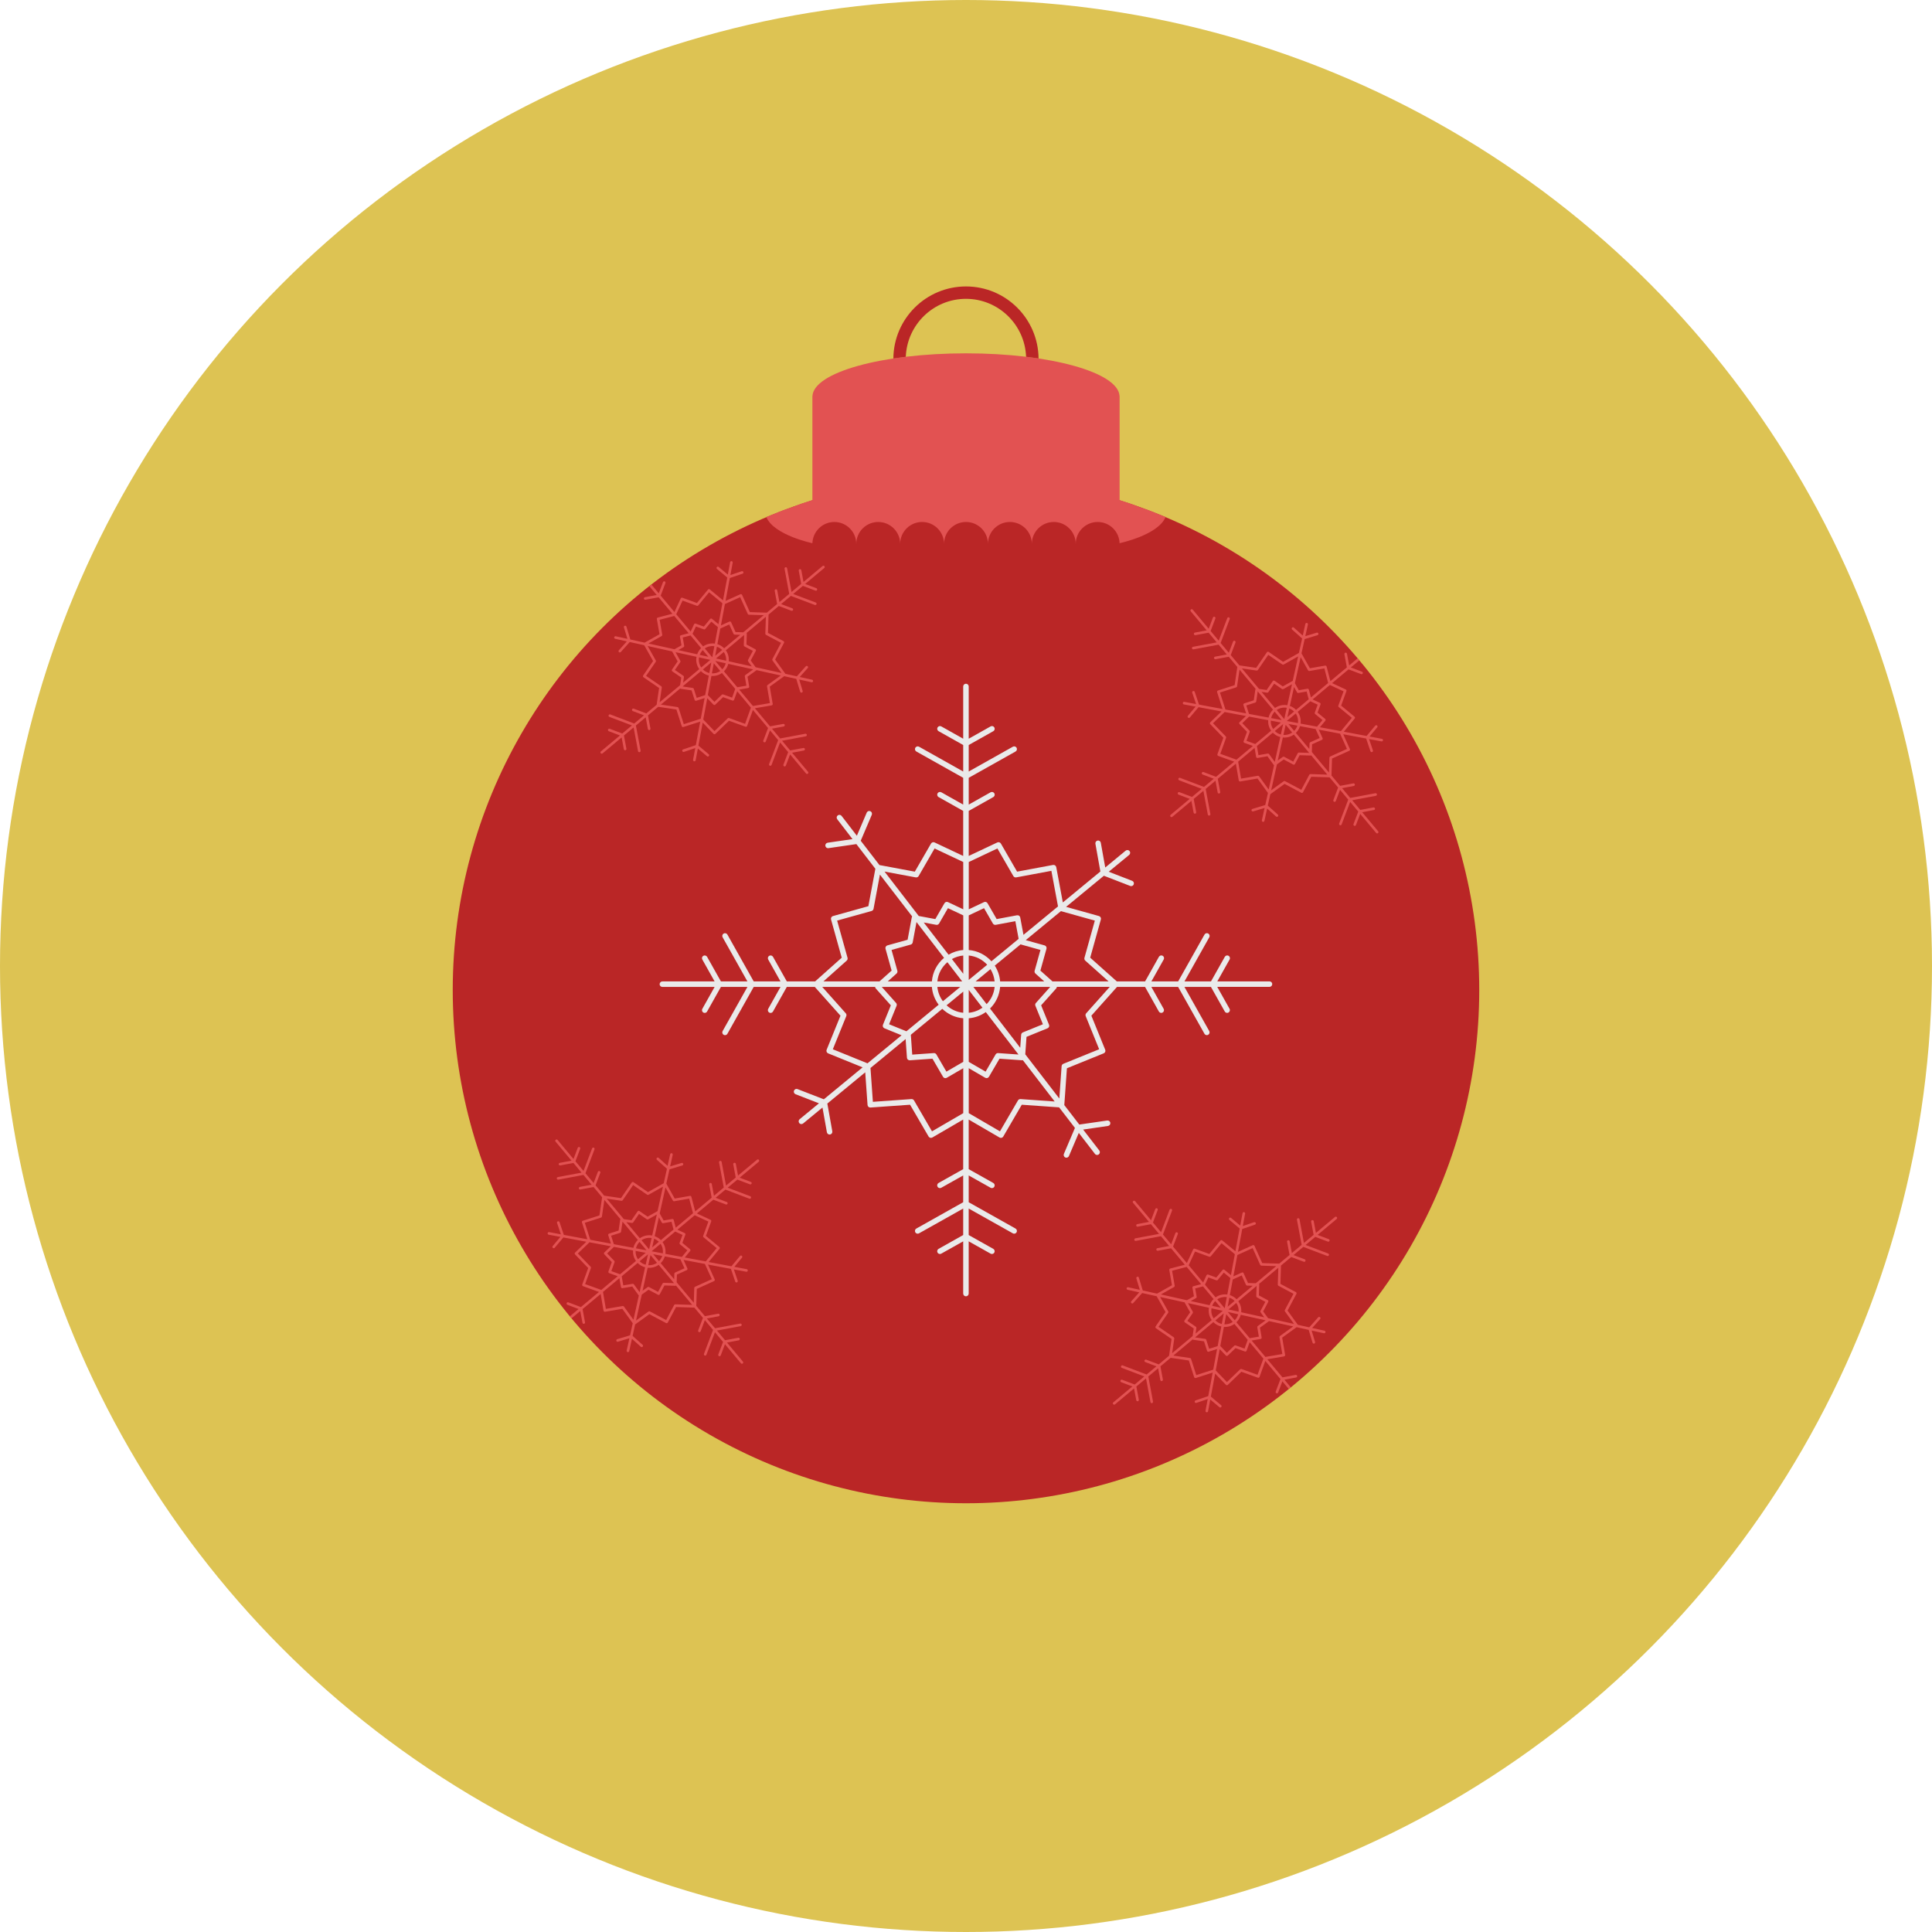 <?xml version="1.0" encoding="utf-8"?>
<!-- Generator: Adobe Illustrator 16.0.0, SVG Export Plug-In . SVG Version: 6.00 Build 0)  -->
<!DOCTYPE svg PUBLIC "-//W3C//DTD SVG 1.1//EN" "http://www.w3.org/Graphics/SVG/1.1/DTD/svg11.dtd">
<svg version="1.1" id="Layer_1" xmlns="http://www.w3.org/2000/svg" xmlns:xlink="http://www.w3.org/1999/xlink" x="0px" y="0px"
	 width="216px" height="216px" viewBox="0 0 216 216" enable-background="new 0 0 216 216" xml:space="preserve">
<g>
	<circle fill="#DDC353" cx="108" cy="108" r="108"/>
	<g>
		<circle fill="#BA2626" cx="107.999" cy="110.684" r="57.382"/>
		<path fill="#E25252" d="M128.475,57.062l-1-0.341l-1.031-0.392l-1.271-0.415V44.279h-0.006c-0.131-2.646-7.764-4.777-17.166-4.777
			s-17.035,2.132-17.168,4.777h-0.006v11.625l-0.012,0.01l-1.271,0.415l-1.031,0.392l-0.998,0.341l-1.84,0.739
			c0.828,2.029,5.141,2.926,5.141,2.926l0.012-0.112v0.174c0.014-1.344,1.104-2.431,2.451-2.431c1.355,0,2.453,1.099,2.453,2.453
			c0-1.354,1.1-2.453,2.455-2.453c1.354,0,2.453,1.099,2.453,2.453c0-1.354,1.098-2.453,2.453-2.453s2.453,1.099,2.453,2.453
			c0-1.354,1.1-2.453,2.455-2.453s2.453,1.099,2.453,2.453c0-1.354,1.1-2.453,2.453-2.453c1.355,0,2.453,1.099,2.453,2.453
			c0-1.354,1.1-2.453,2.455-2.453s2.453,1.099,2.453,2.453c0-1.354,1.098-2.453,2.455-2.453c1.346,0,2.438,1.087,2.449,2.431v-0.062
			c0,0,4.314-0.896,5.141-2.926L128.475,57.062z"/>
		<path fill="#BA2626" d="M101.27,39.889c0.137-3.595,3.096-6.479,6.725-6.479c3.627,0,6.586,2.884,6.723,6.478
			c0.475,0.059,0.941,0.12,1.395,0.188c-0.039-4.451-3.656-8.051-8.117-8.051c-4.463,0-8.08,3.6-8.117,8.053
			C100.328,40.009,100.795,39.946,101.27,39.889z"/>
		<path fill="#EAEAEA" d="M141.934,109.721h-5.838l1.375-2.447c0.084-0.147,0.029-0.335-0.117-0.418
			c-0.148-0.082-0.336-0.03-0.418,0.117l-1.545,2.748h-2.963l2.773-4.935c0.082-0.148,0.029-0.335-0.117-0.418
			c-0.148-0.083-0.336-0.03-0.418,0.118l-2.943,5.234h-2.994l1.375-2.447c0.084-0.147,0.031-0.335-0.117-0.418
			c-0.146-0.082-0.334-0.03-0.418,0.117l-1.543,2.748h-3.166l-2.973-2.651l1.193-4.275c0.021-0.08,0.012-0.163-0.029-0.234
			c-0.041-0.07-0.107-0.123-0.186-0.145l-3.674-1.026l4.225-3.479l2.941,1.139c0.035,0.014,0.074,0.021,0.109,0.021
			c0.125,0,0.24-0.074,0.287-0.195c0.061-0.159-0.016-0.337-0.176-0.398l-2.617-1.015l2.283-1.881
			c0.131-0.107,0.15-0.303,0.043-0.434c-0.109-0.13-0.303-0.148-0.434-0.042l-2.283,1.883l-0.496-2.764
			c-0.027-0.167-0.188-0.279-0.355-0.249c-0.166,0.03-0.277,0.189-0.248,0.357l0.555,3.103l-4.197,3.459l-0.736-3.947
			c-0.016-0.08-0.063-0.15-0.129-0.196c-0.066-0.047-0.15-0.063-0.229-0.049l-4.02,0.75l-1.813-3.142
			c-0.08-0.138-0.252-0.192-0.396-0.124l-3.199,1.51v-5.036l2.748-1.545c0.148-0.083,0.201-0.27,0.117-0.418
			c-0.084-0.147-0.271-0.201-0.418-0.118l-2.447,1.377v-2.996l5.236-2.94c0.146-0.084,0.199-0.271,0.117-0.419
			c-0.084-0.147-0.271-0.199-0.418-0.117l-4.936,2.772v-2.962l2.748-1.545c0.148-0.082,0.201-0.27,0.117-0.418
			c-0.084-0.147-0.271-0.2-0.418-0.116l-2.447,1.374v-5.839c0-0.169-0.139-0.307-0.307-0.307c-0.17,0-0.309,0.138-0.309,0.307v5.839
			l-2.447-1.374c-0.148-0.084-0.334-0.031-0.418,0.116c-0.084,0.148-0.031,0.336,0.117,0.418l2.748,1.545v2.962l-4.936-2.772
			c-0.146-0.082-0.334-0.03-0.418,0.117c-0.082,0.148-0.029,0.335,0.117,0.419l5.236,2.94v2.996l-2.447-1.377
			c-0.148-0.082-0.334-0.03-0.418,0.118s-0.031,0.335,0.117,0.418l2.748,1.545v5.036l-3.199-1.51
			c-0.145-0.068-0.316-0.015-0.396,0.124l-1.813,3.142l-3.953-0.737l-2.094-2.719l1.236-2.9c0.064-0.155-0.008-0.337-0.164-0.403
			s-0.336,0.006-0.402,0.162l-1.102,2.583l-1.707-2.217c-0.104-0.136-0.297-0.16-0.43-0.057c-0.135,0.103-0.16,0.296-0.057,0.431
			l1.707,2.218l-2.777,0.403c-0.166,0.025-0.283,0.181-0.26,0.349c0.023,0.153,0.154,0.264,0.305,0.264
			c0.014,0,0.029-0.002,0.043-0.004l3.121-0.453l2.123,2.758l-0.781,4.183l-3.959,1.105c-0.08,0.021-0.146,0.074-0.186,0.145
			c-0.041,0.071-0.051,0.154-0.029,0.234l1.193,4.275l-2.973,2.652h-3.164l-1.545-2.749c-0.082-0.146-0.271-0.199-0.418-0.117
			c-0.148,0.083-0.201,0.271-0.117,0.418l1.375,2.448h-2.996l-2.941-5.236c-0.082-0.147-0.27-0.2-0.418-0.117
			c-0.146,0.082-0.199,0.27-0.117,0.418l2.773,4.936h-2.963l-1.545-2.749c-0.082-0.146-0.27-0.199-0.418-0.117
			c-0.146,0.083-0.199,0.271-0.115,0.418l1.373,2.448h-5.84c-0.168,0-0.307,0.138-0.307,0.308c0,0.169,0.139,0.307,0.307,0.307h5.84
			l-1.373,2.447c-0.084,0.148-0.031,0.336,0.115,0.419c0.049,0.027,0.1,0.039,0.15,0.039c0.107,0,0.213-0.057,0.268-0.156
			l1.545-2.749h2.963l-2.773,4.936c-0.082,0.147-0.029,0.336,0.117,0.419c0.047,0.025,0.1,0.038,0.15,0.038
			c0.107,0,0.213-0.055,0.268-0.155l2.941-5.237h2.996l-1.375,2.447c-0.084,0.148-0.031,0.336,0.117,0.419
			c0.047,0.027,0.1,0.039,0.15,0.039c0.107,0,0.211-0.057,0.268-0.156l1.545-2.749h3.131l2.869,3.216l-1.549,3.811
			c-0.029,0.075-0.029,0.16,0.002,0.234c0.033,0.075,0.094,0.135,0.168,0.166l3.854,1.563l-4.336,3.572l-2.939-1.14
			c-0.158-0.062-0.336,0.017-0.398,0.176c-0.061,0.158,0.018,0.336,0.176,0.397l2.617,1.015l-2.16,1.779
			c-0.131,0.107-0.148,0.302-0.041,0.434c0.059,0.073,0.148,0.11,0.236,0.11c0.068,0,0.139-0.022,0.195-0.069l2.162-1.78
			l0.494,2.764c0.027,0.148,0.154,0.254,0.303,0.254c0.018,0,0.035-0.003,0.053-0.005c0.168-0.031,0.277-0.19,0.248-0.356
			l-0.555-3.104l4.236-3.49l0.26,3.652c0.012,0.169,0.16,0.297,0.328,0.283l4.426-0.313l2.07,3.553
			c0.086,0.148,0.273,0.197,0.42,0.111l3.449-2.007v5.546l-2.75,1.543c-0.148,0.084-0.201,0.271-0.117,0.419
			c0.055,0.101,0.16,0.157,0.268,0.157c0.051,0,0.104-0.014,0.15-0.04l2.449-1.375v2.994l-5.238,2.942
			c-0.146,0.082-0.199,0.27-0.117,0.418c0.057,0.1,0.16,0.156,0.27,0.156c0.049,0,0.102-0.013,0.148-0.039l4.938-2.772v2.962
			l-2.75,1.545c-0.148,0.083-0.201,0.271-0.117,0.418c0.055,0.101,0.16,0.156,0.268,0.156c0.051,0,0.104-0.012,0.15-0.039
			l2.449-1.374v5.838c0,0.169,0.137,0.307,0.307,0.307c0.168,0,0.307-0.138,0.307-0.307v-5.838l2.447,1.374
			c0.047,0.027,0.1,0.039,0.15,0.039c0.107,0,0.211-0.056,0.268-0.156c0.084-0.147,0.031-0.335-0.117-0.418l-2.748-1.544v-2.963
			l4.936,2.772c0.047,0.026,0.098,0.039,0.148,0.039c0.107,0,0.213-0.057,0.27-0.156c0.082-0.148,0.029-0.336-0.117-0.418
			l-5.236-2.941v-2.995l2.447,1.375c0.047,0.026,0.1,0.04,0.15,0.04c0.107,0,0.211-0.057,0.268-0.157
			c0.084-0.147,0.031-0.335-0.117-0.418l-2.748-1.544v-5.546l3.447,2.007c0.049,0.028,0.102,0.042,0.154,0.042
			c0.105,0,0.209-0.055,0.266-0.153l2.07-3.553l4.172,0.295l1.771,2.299l-1.236,2.901c-0.066,0.155,0.006,0.337,0.162,0.402
			c0.039,0.019,0.08,0.024,0.121,0.024c0.119,0,0.232-0.069,0.281-0.186l1.102-2.584l1.805,2.345
			c0.061,0.078,0.152,0.119,0.244,0.119c0.064,0,0.131-0.02,0.186-0.063c0.135-0.104,0.162-0.297,0.059-0.432l-1.807-2.343
			l2.777-0.404c0.168-0.024,0.285-0.18,0.26-0.349c-0.023-0.168-0.18-0.283-0.348-0.26l-3.119,0.453l-1.678-2.179
			c0-0.005,0.002-0.007,0.002-0.011l0.291-4.103l4.113-1.67c0.076-0.031,0.135-0.091,0.168-0.166c0.031-0.074,0.031-0.159,0-0.234
			l-1.547-3.811l2.869-3.216h3.133l1.543,2.749c0.057,0.1,0.162,0.156,0.27,0.156c0.049,0,0.102-0.012,0.148-0.039
			c0.148-0.083,0.201-0.271,0.117-0.418l-1.375-2.448h2.994l2.943,5.237c0.057,0.101,0.16,0.155,0.268,0.155
			c0.051,0,0.102-0.013,0.15-0.038c0.146-0.083,0.199-0.271,0.117-0.419l-2.773-4.936h2.963l1.545,2.749
			c0.055,0.1,0.16,0.156,0.268,0.156c0.051,0,0.102-0.012,0.15-0.039c0.146-0.083,0.201-0.271,0.117-0.418l-1.375-2.448h5.838
			c0.17,0,0.309-0.139,0.309-0.307C142.242,109.859,142.104,109.721,141.934,109.721z M122.404,102.924l-1.162,4.163
			c-0.031,0.113,0.006,0.234,0.092,0.312l2.604,2.322h-6.27l-1.352-1.207l0.68-2.439c0.023-0.079,0.012-0.163-0.027-0.234
			c-0.039-0.07-0.107-0.124-0.186-0.146l-2.105-0.587l3.934-3.241L122.404,102.924z M115.76,112.451l0.838,2.062l-2.242,0.91
			c-0.107,0.044-0.182,0.146-0.189,0.263l-0.104,1.456l-3.377-4.387c0.637-0.627,1.053-1.476,1.129-2.419h5.602l-1.602,1.795
			C115.736,112.218,115.715,112.342,115.76,112.451z M100.184,112.131l-1.602-1.795h5.602c0.061,0.745,0.334,1.429,0.76,1.994
			l-3.605,2.97l-1.938-0.787l0.838-2.062C100.283,112.342,100.262,112.218,100.184,112.131z M100.326,108.533l-0.65-2.329
			l2.145-0.599c0.111-0.031,0.197-0.124,0.219-0.239l0.426-2.279l3.08,4.002c-0.766,0.643-1.277,1.578-1.361,2.633h-4.932
			l0.982-0.878C100.32,108.766,100.357,108.646,100.326,108.533z M114.178,105.605l2.145,0.599l-0.65,2.329
			c-0.031,0.112,0.004,0.233,0.092,0.311l0.982,0.877l-4.932,0.001c-0.053-0.646-0.264-1.247-0.598-1.765l2.893-2.382
			C114.131,105.588,114.154,105.6,114.178,105.605z M105.92,107.576l1.652,2.146h-2.773
			C104.881,108.864,105.299,108.105,105.92,107.576z M108.307,106.828c0.814,0.076,1.539,0.461,2.063,1.032l-2.063,1.698V106.828z
			 M107.693,108.869l-1.268-1.645c0.383-0.213,0.811-0.354,1.268-0.396V108.869z M107.363,110.336l-1.945,1.604
			c-0.34-0.458-0.563-1.007-0.619-1.604H107.363z M107.693,110.861v2.368c-0.717-0.067-1.363-0.374-1.865-0.834L107.693,110.861z
			 M108.307,110.673l1.533,1.99c-0.443,0.311-0.967,0.514-1.533,0.566V110.673z M108.822,110.336h2.379
			c-0.072,0.746-0.4,1.418-0.895,1.929L108.822,110.336z M109.074,109.722l1.664-1.37c0.25,0.406,0.414,0.871,0.463,1.37H109.074z
			 M110.842,107.471c-0.637-0.708-1.531-1.177-2.535-1.257v-3.874l1.709-0.806l0.99,1.715c0.064,0.112,0.193,0.173,0.322,0.148
			l2.189-0.409l0.367,1.977L110.842,107.471z M107.693,106.214c-0.598,0.048-1.154,0.233-1.643,0.522l-2.773-3.599l1.393,0.26
			c0.131,0.024,0.258-0.036,0.322-0.148l0.99-1.715l1.711,0.807V106.214z M105.35,112.789c0.621,0.595,1.438,0.982,2.344,1.055v4.87
			l-1.885,1.097l-1.119-1.923c-0.061-0.101-0.17-0.16-0.287-0.152l-2.414,0.171l-0.156-2.219L105.35,112.789z M108.307,113.844
			c0.707-0.056,1.359-0.305,1.906-0.694l3.656,4.746l-2.273-0.16c-0.119-0.008-0.227,0.052-0.287,0.152l-1.119,1.923l-1.883-1.095
			V113.844z M111.512,94.86l1.781,3.084c0.064,0.112,0.193,0.173,0.322,0.148l3.93-0.732l0.742,3.978l-3.861,3.18l-0.363-1.943
			c-0.014-0.08-0.061-0.15-0.127-0.196s-0.148-0.064-0.23-0.05l-2.277,0.425l-1.021-1.771c-0.08-0.139-0.254-0.192-0.396-0.124
			l-1.703,0.803v-5.289L111.512,94.86z M102.383,98.093c0.129,0.024,0.258-0.035,0.322-0.148l1.781-3.084l3.205,1.512l0.002,5.289
			l-1.705-0.803c-0.145-0.068-0.316-0.015-0.396,0.124l-1.023,1.771l-1.852-0.345l-3.826-4.966L102.383,98.093z M94.664,107.398
			c0.086-0.077,0.123-0.198,0.092-0.312l-1.164-4.163l3.852-1.074c0.113-0.032,0.197-0.125,0.219-0.24l0.713-3.83l3.607,4.681
			c-0.023,0.034-0.041,0.074-0.047,0.114l-0.465,2.491l-2.256,0.629c-0.078,0.021-0.145,0.075-0.186,0.146
			c-0.041,0.071-0.051,0.155-0.027,0.234l0.682,2.438l-1.354,1.209h-6.268L94.664,107.398z M93.111,117.309l1.504-3.703
			c0.045-0.108,0.023-0.232-0.055-0.319l-2.633-2.95h5.912c0.006,0.062,0.027,0.121,0.07,0.17l1.688,1.891l-0.881,2.171
			c-0.031,0.074-0.031,0.159,0,0.233c0.033,0.075,0.094,0.135,0.168,0.165l1.914,0.778l-3.811,3.138L93.111,117.309z
			 M104.199,126.485l-2.01-3.455c-0.059-0.101-0.17-0.159-0.287-0.152l-4.313,0.307l-0.268-3.782l3.928-3.235l0.148,2.09
			c0.012,0.169,0.154,0.294,0.328,0.283l2.527-0.178l1.178,2.023c0.057,0.098,0.16,0.152,0.266,0.152
			c0.053,0,0.105-0.014,0.154-0.042l1.842-1.071v5.027L104.199,126.485z M114.096,122.878c-0.119-0.007-0.229,0.052-0.287,0.152
			l-2.012,3.455l-3.49-2.033v-5.027l1.84,1.071c0.145,0.085,0.334,0.036,0.418-0.11l1.18-2.023l2.527,0.178
			c0.029,0.003,0.057-0.005,0.086-0.01l3.557,4.619L114.096,122.878z M121.438,113.286c-0.078,0.087-0.098,0.211-0.055,0.319
			l1.504,3.703l-4.006,1.627c-0.107,0.043-0.182,0.146-0.191,0.262l-0.256,3.62l-3.807-4.943l0.139-1.954l2.348-0.954
			c0.074-0.03,0.135-0.09,0.168-0.165c0.031-0.074,0.031-0.159,0-0.233l-0.881-2.171l1.688-1.891c0.043-0.049,0.064-0.108,0.07-0.17
			h5.912L121.438,113.286z"/>
		<path fill="#E25252" d="M149.604,88.046l-0.531,1.403c-0.02,0.051-0.008,0.106,0.023,0.146c0.016,0.019,0.035,0.034,0.061,0.043
			c0.076,0.028,0.16-0.009,0.188-0.085l0.475-1.249l0.914,1.093l-1.014,2.673c-0.02,0.051-0.008,0.106,0.025,0.146
			c0.016,0.02,0.035,0.034,0.061,0.043c0.074,0.029,0.16-0.009,0.188-0.085l0.955-2.52l0.906,1.082l-0.533,1.403
			c-0.018,0.051-0.008,0.106,0.025,0.146c0.016,0.02,0.035,0.034,0.061,0.043c0.074,0.028,0.16-0.009,0.188-0.084l0.475-1.25
			l1.783,2.131c0.051,0.063,0.145,0.07,0.205,0.02c0.063-0.052,0.07-0.145,0.02-0.206l-1.783-2.132l1.313-0.245
			c0.08-0.016,0.133-0.092,0.117-0.171s-0.092-0.132-0.17-0.117l-1.475,0.275l-0.904-1.082l2.648-0.494
			c0.078-0.015,0.129-0.091,0.117-0.171c-0.016-0.079-0.092-0.132-0.172-0.116l-2.811,0.524l-0.914-1.094l1.314-0.245
			c0.078-0.014,0.131-0.091,0.115-0.171c-0.014-0.079-0.09-0.131-0.17-0.116l-1.475,0.275l-0.967-1.155l0.061-1.896l1.926-0.869
			c0.035-0.017,0.063-0.046,0.076-0.082c0.014-0.037,0.012-0.076-0.004-0.112l-0.746-1.655l2.561,0.48l0.48,1.422
			c0.008,0.018,0.016,0.033,0.027,0.046c0.037,0.046,0.1,0.064,0.158,0.045c0.078-0.025,0.119-0.108,0.094-0.185l-0.43-1.266
			l1.383,0.259c0.08,0.016,0.156-0.037,0.172-0.116c0.014-0.08-0.037-0.156-0.117-0.171l-1.385-0.26l0.857-1.024
			c0.053-0.062,0.045-0.153-0.016-0.205c-0.063-0.052-0.154-0.045-0.207,0.018l-0.965,1.15l-2.545-0.477l1.217-1.475
			c0.025-0.029,0.037-0.068,0.033-0.106c-0.004-0.039-0.023-0.074-0.051-0.099l-1.502-1.238l0.592-1.621
			c0.027-0.072-0.006-0.151-0.074-0.183l-1.527-0.708l1.838-1.537l1.402,0.53c0.076,0.03,0.16-0.009,0.189-0.084
			c0.027-0.075-0.01-0.161-0.086-0.188l-1.248-0.474l0.947-0.793c-0.064-0.074-0.129-0.146-0.191-0.222l-0.943,0.791l-0.246-1.314
			c-0.016-0.079-0.092-0.131-0.17-0.116c-0.08,0.015-0.133,0.091-0.117,0.17l0.275,1.476l-1.84,1.538l-0.426-1.63
			c-0.018-0.074-0.092-0.12-0.166-0.106l-1.701,0.297l-0.938-1.668l0.354-1.595l1.436-0.435c0.078-0.023,0.121-0.105,0.098-0.183
			s-0.105-0.121-0.182-0.099l-1.279,0.388l0.287-1.301c0.02-0.078-0.031-0.156-0.109-0.174c-0.078-0.019-0.158,0.031-0.174,0.111
			l-0.289,1.301l-0.996-0.891c-0.061-0.055-0.152-0.049-0.207,0.011c-0.049,0.055-0.049,0.137-0.002,0.191
			c0.004,0.005,0.008,0.01,0.014,0.015l1.119,1.001l-0.359,1.617l-1.766,0.992l-1.613-1.108c-0.031-0.021-0.07-0.03-0.109-0.023
			c-0.037,0.007-0.07,0.029-0.094,0.062l-1.197,1.742l-1.875-0.276l-0.967-1.155l0.531-1.404c0.029-0.075-0.01-0.159-0.084-0.188
			c-0.076-0.028-0.16,0.01-0.189,0.085l-0.473,1.25l-0.916-1.094l1.016-2.673c0.027-0.075-0.01-0.16-0.086-0.188
			c-0.074-0.029-0.158,0.009-0.189,0.085l-0.955,2.519l-0.904-1.081l0.533-1.403c0.027-0.075-0.01-0.159-0.086-0.188
			c-0.074-0.027-0.16,0.01-0.188,0.085l-0.475,1.25l-1.783-2.132c-0.051-0.063-0.145-0.07-0.207-0.02
			c-0.061,0.053-0.068,0.145-0.018,0.207l1.783,2.132l-1.313,0.245c-0.08,0.016-0.133,0.092-0.117,0.171
			c0.004,0.025,0.016,0.048,0.031,0.066c0.033,0.04,0.086,0.061,0.139,0.051l1.477-0.276l0.904,1.082l-2.65,0.495
			c-0.078,0.015-0.131,0.091-0.117,0.17c0.006,0.025,0.018,0.048,0.033,0.067c0.031,0.038,0.084,0.06,0.139,0.05l2.809-0.525
			l0.916,1.094l-1.314,0.245c-0.078,0.015-0.131,0.092-0.117,0.171c0.006,0.025,0.016,0.048,0.033,0.066
			c0.031,0.04,0.084,0.061,0.139,0.05l1.475-0.275l0.957,1.144l-0.299,2.03l-1.863,0.598c-0.037,0.013-0.068,0.039-0.086,0.073
			s-0.021,0.074-0.01,0.111l0.605,1.884l-2.627-0.492l-0.482-1.421c-0.025-0.076-0.109-0.117-0.186-0.092
			c-0.076,0.026-0.117,0.109-0.092,0.186l0.43,1.266l-1.311-0.246c-0.08-0.015-0.154,0.038-0.17,0.117
			c-0.008,0.045,0.004,0.089,0.031,0.121c0.021,0.025,0.051,0.043,0.084,0.05l1.313,0.245l-0.859,1.024
			c-0.047,0.056-0.045,0.135,0,0.188c0.004,0.006,0.012,0.012,0.018,0.019c0.063,0.051,0.154,0.043,0.205-0.019l0.965-1.151
			l2.568,0.481l-1.254,1.21c-0.059,0.056-0.059,0.15-0.004,0.207l1.465,1.52l-0.664,1.842c-0.027,0.076,0.012,0.159,0.088,0.188
			l1.785,0.646l-2.025,1.694l-1.402-0.533c-0.074-0.028-0.16,0.01-0.189,0.086c-0.02,0.051-0.008,0.106,0.025,0.146
			c0.016,0.019,0.035,0.033,0.061,0.042l1.248,0.474l-1.092,0.914l-2.674-1.014c-0.074-0.027-0.16,0.011-0.189,0.085
			c-0.018,0.052-0.008,0.107,0.025,0.146c0.016,0.019,0.037,0.033,0.061,0.043l2.52,0.956l-1.082,0.903l-1.402-0.532
			c-0.076-0.027-0.16,0.011-0.189,0.086c-0.02,0.051-0.008,0.106,0.025,0.146c0.016,0.019,0.035,0.034,0.059,0.043l1.25,0.474
			l-2.131,1.783c-0.063,0.052-0.07,0.144-0.018,0.206c0.051,0.062,0.143,0.069,0.205,0.019l2.131-1.783l0.246,1.313
			c0.004,0.026,0.016,0.049,0.031,0.067c0.033,0.04,0.086,0.06,0.139,0.05c0.08-0.015,0.133-0.091,0.117-0.171l-0.275-1.474
			l1.082-0.905l0.494,2.649c0.006,0.025,0.016,0.047,0.031,0.065c0.033,0.039,0.086,0.062,0.141,0.051
			c0.078-0.015,0.131-0.091,0.117-0.171l-0.527-2.81l1.096-0.915l0.244,1.314c0.004,0.024,0.016,0.047,0.031,0.066
			c0.033,0.038,0.086,0.06,0.139,0.05c0.08-0.015,0.133-0.091,0.117-0.171l-0.275-1.475l2.025-1.693l0.32,1.872
			c0.004,0.026,0.016,0.049,0.031,0.068c0.033,0.039,0.084,0.06,0.137,0.051l1.932-0.329l1.166,1.613l-0.301,1.349l-1.436,0.435
			c-0.078,0.023-0.121,0.105-0.098,0.183c0.006,0.02,0.016,0.036,0.027,0.051c0.037,0.044,0.098,0.063,0.154,0.047l1.279-0.388
			l-0.305,1.375c-0.01,0.047,0.002,0.093,0.031,0.126c0.02,0.024,0.047,0.041,0.08,0.049c0.08,0.018,0.158-0.032,0.176-0.111
			l0.303-1.375l0.996,0.891c0.061,0.055,0.152,0.049,0.207-0.011c0.053-0.061,0.049-0.153-0.012-0.207l-1.119-1.001l0.285-1.277
			c0.002-0.001,0.002-0.001,0.004-0.002l1.588-1.147l1.865,0.992c0.033,0.018,0.074,0.022,0.111,0.011s0.068-0.037,0.086-0.071
			l0.92-1.729l2.049,0.065L149.604,88.046z M150.211,77.292l-0.58,1.592c-0.023,0.057-0.006,0.122,0.043,0.162l1.467,1.211
			l-1.225,1.486l-2.342-0.438l0.6-0.727c0.025-0.03,0.037-0.068,0.033-0.106s-0.023-0.074-0.053-0.1l-0.85-0.7l0.334-0.915
			c0.025-0.071-0.008-0.151-0.076-0.183l-0.813-0.377l1.932-1.615L150.211,77.292z M139.688,81.68l-0.799-0.828l0.762-0.735
			l2.133,0.4c-0.027,0.407,0.08,0.823,0.33,1.177l-1.777,1.487l-0.977-0.354l0.359-0.995
			C139.738,81.778,139.727,81.721,139.688,81.68z M143.203,80.782l-0.865,0.724c-0.193-0.282-0.279-0.611-0.264-0.936
			L143.203,80.782z M142.115,80.281c0.063-0.264,0.195-0.513,0.395-0.717l0.785,0.938L142.115,80.281z M143.459,80.949l-0.26,1.168
			c-0.248-0.066-0.48-0.197-0.674-0.388L143.459,80.949z M142.734,79.378c0.338-0.232,0.744-0.311,1.127-0.245l-0.279,1.259
			L142.734,79.378z M143.74,81.034l0.725,0.869c-0.293,0.201-0.639,0.287-0.977,0.263L143.74,81.034z M144.041,80.939l1.008,0.189
			c-0.072,0.215-0.191,0.416-0.359,0.587L144.041,80.939z M143.865,80.609l0.998-0.834c0.221,0.32,0.301,0.702,0.252,1.068
			L143.865,80.609z M143.93,80.175l0.215-0.965c0.193,0.074,0.375,0.188,0.531,0.341L143.93,80.175z M144.207,78.924l0.467-2.112
			l0.332,0.588c0.031,0.055,0.092,0.084,0.152,0.073l0.928-0.162l0.229,0.87l-1.414,1.183
			C144.699,79.16,144.463,79.013,144.207,78.924z M143.926,78.847c-0.471-0.084-0.969,0.015-1.379,0.308l-1.506-1.802l0.621,0.091
			c0.055,0.008,0.109-0.016,0.143-0.062l0.65-0.949l0.873,0.601c0.047,0.031,0.105,0.034,0.154,0.007l0.963-0.541L143.926,78.847z
			 M142.324,79.341c-0.256,0.249-0.42,0.559-0.498,0.886l-2.184-0.409l-0.305-0.947l1.008-0.323
			c0.055-0.019,0.092-0.063,0.102-0.118l0.166-1.134L142.324,79.341z M142.301,81.918c0.236,0.24,0.527,0.403,0.836,0.484
			l-0.617,2.784l-0.635-0.879c-0.033-0.047-0.088-0.068-0.145-0.059l-1.043,0.178l-0.174-1.021L142.301,81.918z M143.424,82.453
			c0.426,0.041,0.863-0.065,1.23-0.326l1.711,2.045l-1.146-0.036c-0.055-0.002-0.107,0.028-0.133,0.078l-0.498,0.936l-1.016-0.541
			c-0.049-0.025-0.109-0.021-0.154,0.011l-0.563,0.407L143.424,82.453z M144.879,81.939c0.219-0.216,0.373-0.478,0.461-0.757
			l1.752,0.328c0.002,0.013,0.004,0.024,0.01,0.035l0.438,0.966l-1.049,0.474c-0.051,0.023-0.084,0.073-0.086,0.129l-0.021,0.626
			L144.879,81.939z M145.402,80.897c0.064-0.448-0.037-0.918-0.316-1.31l1.416-1.184l0.816,0.379l-0.324,0.885
			c-0.021,0.059-0.004,0.123,0.043,0.163l0.818,0.674l-0.609,0.737L145.402,80.897z M145.416,73.472l0.828,1.474
			c0.029,0.054,0.09,0.083,0.152,0.072l1.67-0.291l0.426,1.631l-1.93,1.615l-0.227-0.866c-0.02-0.074-0.092-0.12-0.168-0.107
			l-0.959,0.168l-0.439-0.783L145.416,73.472z M140.488,74.969c0.055,0.008,0.109-0.016,0.143-0.063l1.164-1.695l1.568,1.077
			c0.047,0.031,0.105,0.035,0.154,0.007l1.617-0.908l-0.607,2.745c-0.02,0.002-0.039,0.008-0.057,0.019l-1.051,0.591l-0.92-0.632
			c-0.031-0.022-0.07-0.03-0.109-0.022c-0.037,0.006-0.072,0.028-0.094,0.061l-0.682,0.993l-0.855-0.125l-1.914-2.288
			L140.488,74.969z M136.396,77.428l1.813-0.582c0.051-0.017,0.092-0.063,0.1-0.117l0.271-1.863l1.807,2.159
			c-0.021,0.021-0.037,0.048-0.041,0.078l-0.176,1.193l-1.061,0.341c-0.037,0.012-0.068,0.038-0.086,0.072s-0.021,0.075-0.01,0.111
			l0.301,0.937l-2.309-0.434L136.396,77.428z M136.432,84.278l0.648-1.789c0.018-0.052,0.006-0.111-0.033-0.15l-1.43-1.482
			l1.301-1.252l2.381,0.446l-0.719,0.692c-0.057,0.056-0.061,0.146-0.002,0.206l0.836,0.869l-0.379,1.047
			c-0.018,0.051-0.006,0.105,0.025,0.144c0.016,0.02,0.037,0.035,0.063,0.044l0.951,0.345l-1.834,1.534L136.432,84.278z
			 M141.838,88.269l-1.068-1.479c-0.033-0.046-0.088-0.067-0.143-0.058l-1.875,0.319l-0.324-1.896l1.836-1.534l0.17,0.998
			c0.014,0.08,0.09,0.134,0.17,0.12l1.098-0.188l0.707,0.977c0.008,0.012,0.02,0.02,0.029,0.028L141.838,88.269z M146.516,86.542
			c-0.057-0.003-0.107,0.028-0.135,0.077l-0.893,1.68l-1.816-0.966c-0.049-0.025-0.109-0.022-0.154,0.01l-1.4,1.012l0.643-2.898
			l0.756-0.546l1.064,0.565c0.035,0.019,0.074,0.021,0.111,0.011c0.037-0.012,0.068-0.036,0.086-0.071l0.523-0.983l1.205,0.038
			c0.031,0.001,0.061-0.01,0.084-0.026l1.807,2.158L146.516,86.542z M148.58,86.366l-1.914-2.29l0.027-0.861l1.098-0.497
			c0.037-0.017,0.064-0.045,0.078-0.081c0.014-0.037,0.012-0.077-0.004-0.113l-0.428-0.948l2.385,0.448l0.771,1.707l-1.875,0.847
			c-0.051,0.024-0.084,0.073-0.086,0.13L148.58,86.366z"/>
		<path fill="#E25252" d="M148.455,138.814c0.049,0.019,0.105,0.008,0.145-0.024c0.02-0.016,0.035-0.036,0.043-0.061
			c0.029-0.075-0.008-0.161-0.084-0.189l-1.25-0.474l2.131-1.783c0.063-0.052,0.07-0.144,0.02-0.205
			c-0.053-0.062-0.145-0.07-0.207-0.019l-2.131,1.782l-0.246-1.313c-0.014-0.08-0.09-0.132-0.17-0.117s-0.133,0.091-0.117,0.17
			l0.275,1.476l-1.082,0.904l-0.494-2.648c-0.016-0.079-0.092-0.131-0.17-0.117c-0.08,0.016-0.133,0.091-0.117,0.171l0.525,2.81
			l-1.094,0.915l-0.246-1.313c-0.014-0.08-0.092-0.131-0.17-0.117c-0.08,0.016-0.133,0.091-0.117,0.171l0.275,1.475l-1.156,0.967
			l-1.896-0.061l-0.867-1.927c-0.018-0.034-0.047-0.062-0.082-0.075c-0.039-0.014-0.078-0.013-0.113,0.003l-1.654,0.748l0.48-2.562
			l1.42-0.481c0.018-0.006,0.035-0.016,0.047-0.026c0.045-0.038,0.064-0.101,0.045-0.159c-0.025-0.076-0.107-0.118-0.186-0.093
			l-1.266,0.43l0.26-1.384c0.016-0.079-0.037-0.156-0.117-0.171s-0.156,0.038-0.17,0.117l-0.26,1.384l-1.025-0.857
			c-0.061-0.052-0.152-0.044-0.205,0.018c-0.051,0.062-0.045,0.154,0.018,0.207l1.15,0.963l-0.477,2.545l-1.475-1.217
			c-0.029-0.024-0.068-0.035-0.105-0.032c-0.039,0.003-0.074,0.022-0.1,0.052l-1.238,1.501l-1.619-0.593
			c-0.072-0.026-0.152,0.007-0.184,0.076l-0.709,1.527l-1.537-1.839l0.531-1.403c0.029-0.075-0.008-0.159-0.084-0.188
			c-0.076-0.029-0.16,0.009-0.188,0.084l-0.475,1.25l-0.916-1.094l1.016-2.672c0.027-0.076-0.01-0.16-0.086-0.189
			c-0.074-0.028-0.16,0.01-0.188,0.085l-0.955,2.52l-0.904-1.082l0.531-1.403c0.027-0.075-0.01-0.16-0.086-0.188
			c-0.074-0.028-0.16,0.01-0.188,0.085l-0.473,1.249l-1.783-2.131c-0.053-0.063-0.145-0.07-0.207-0.02
			c-0.063,0.053-0.07,0.145-0.018,0.206l1.781,2.132l-1.313,0.246c-0.08,0.015-0.131,0.091-0.117,0.17
			c0.016,0.079,0.092,0.133,0.17,0.117l1.475-0.275l0.906,1.082l-2.648,0.495c-0.08,0.015-0.133,0.091-0.117,0.17
			c0.014,0.08,0.092,0.132,0.17,0.117l2.811-0.524l0.914,1.093l-1.313,0.245c-0.08,0.015-0.133,0.091-0.117,0.171
			c0.014,0.079,0.092,0.131,0.17,0.116l1.475-0.274l1.539,1.839l-1.629,0.425c-0.074,0.02-0.121,0.092-0.107,0.167l0.297,1.701
			l-1.668,0.938l-1.594-0.354l-0.436-1.437c-0.023-0.077-0.105-0.12-0.182-0.098c-0.078,0.023-0.123,0.105-0.1,0.183l0.387,1.279
			l-1.299-0.288c-0.08-0.019-0.158,0.032-0.176,0.111c-0.018,0.077,0.033,0.156,0.111,0.174l1.301,0.288l-0.891,0.996
			c-0.053,0.06-0.049,0.152,0.012,0.207c0.055,0.049,0.137,0.049,0.191,0.002c0.004-0.003,0.01-0.009,0.016-0.015l1-1.117
			l1.617,0.358l0.992,1.765l-1.109,1.613c-0.02,0.032-0.029,0.071-0.021,0.109c0.006,0.038,0.027,0.071,0.061,0.094l1.742,1.197
			l-0.277,1.876l-1.154,0.967l-1.404-0.532c-0.074-0.028-0.158,0.011-0.188,0.085c-0.029,0.076,0.01,0.16,0.084,0.188l1.25,0.475
			l-1.094,0.914l-2.674-1.015c-0.074-0.027-0.16,0.01-0.188,0.086c-0.029,0.075,0.01,0.159,0.084,0.188l2.52,0.956l-1.08,0.904
			l-1.404-0.532c-0.074-0.028-0.158,0.009-0.188,0.084c-0.029,0.076,0.008,0.161,0.084,0.189l1.25,0.474l-2.131,1.783
			c-0.064,0.052-0.072,0.145-0.02,0.206s0.145,0.069,0.205,0.019l2.133-1.784l0.246,1.314c0.014,0.079,0.092,0.131,0.17,0.117
			c0.025-0.005,0.049-0.016,0.066-0.032c0.039-0.032,0.061-0.085,0.051-0.139l-0.275-1.477l1.08-0.903l0.496,2.648
			c0.014,0.079,0.09,0.132,0.17,0.117c0.025-0.005,0.049-0.017,0.066-0.031c0.039-0.033,0.061-0.086,0.051-0.139l-0.525-2.811
			l1.094-0.915l0.246,1.313c0.014,0.08,0.09,0.132,0.17,0.117c0.025-0.004,0.049-0.016,0.066-0.032
			c0.039-0.031,0.061-0.085,0.051-0.138l-0.275-1.477l1.143-0.955l2.031,0.298l0.596,1.863c0.014,0.037,0.039,0.068,0.074,0.086
			s0.074,0.021,0.111,0.01l1.885-0.605l-0.492,2.628l-1.422,0.48c-0.076,0.027-0.117,0.109-0.092,0.187
			c0.025,0.076,0.109,0.117,0.186,0.092l1.266-0.429l-0.246,1.309c-0.014,0.08,0.039,0.156,0.117,0.171
			c0.045,0.009,0.088-0.005,0.121-0.031c0.025-0.021,0.043-0.051,0.049-0.085l0.246-1.311l1.025,0.859
			c0.055,0.045,0.133,0.044,0.188,0c0.006-0.006,0.012-0.012,0.018-0.019c0.051-0.063,0.043-0.154-0.018-0.206l-1.15-0.964
			l0.48-2.568l1.211,1.255c0.055,0.058,0.148,0.059,0.205,0.003l1.521-1.466l1.84,0.665c0.076,0.027,0.16-0.012,0.188-0.087
			l0.646-1.786l1.693,2.024l-0.531,1.403c-0.029,0.075,0.01,0.161,0.084,0.189c0.051,0.019,0.107,0.008,0.146-0.025
			c0.02-0.016,0.033-0.036,0.041-0.061l0.475-1.249l0.713,0.852c0.074-0.062,0.154-0.119,0.229-0.181l-0.717-0.858l1.314-0.245
			c0.025-0.005,0.047-0.017,0.066-0.032c0.039-0.032,0.061-0.085,0.049-0.139c-0.014-0.079-0.09-0.132-0.17-0.116l-1.475,0.275
			l-1.693-2.025l1.871-0.32c0.027-0.005,0.051-0.016,0.07-0.032c0.037-0.032,0.059-0.084,0.049-0.137l-0.328-1.93l1.613-1.166
			l1.348,0.3l0.436,1.436c0.023,0.077,0.105,0.121,0.182,0.098c0.02-0.006,0.037-0.016,0.051-0.027
			c0.045-0.037,0.064-0.098,0.047-0.155l-0.387-1.278l1.375,0.304c0.047,0.011,0.092-0.002,0.127-0.03
			c0.023-0.02,0.041-0.047,0.047-0.08c0.018-0.079-0.031-0.158-0.111-0.175l-1.375-0.305l0.893-0.995
			c0.053-0.061,0.047-0.153-0.012-0.208c-0.061-0.053-0.152-0.048-0.207,0.012l-1,1.119l-1.279-0.283c0-0.002,0-0.004-0.002-0.005
			l-1.146-1.587l0.992-1.865c0.018-0.034,0.023-0.074,0.01-0.112c-0.01-0.036-0.035-0.067-0.07-0.087l-1.729-0.918l0.064-2.051
			l1.145-0.956l1.402,0.532c0.051,0.019,0.107,0.008,0.146-0.024c0.018-0.016,0.033-0.036,0.043-0.061
			c0.027-0.075-0.01-0.16-0.084-0.188l-1.25-0.474l1.092-0.915l2.674,1.015c0.051,0.02,0.105,0.007,0.145-0.025
			c0.02-0.016,0.035-0.036,0.043-0.061c0.029-0.075-0.008-0.159-0.084-0.188l-2.52-0.955l1.082-0.905L148.455,138.814z
			 M138.338,140.313l1.709-0.773l0.846,1.876c0.023,0.052,0.074,0.084,0.129,0.086l1.66,0.054l-2.289,1.913l-0.863-0.027
			l-0.496-1.099c-0.016-0.036-0.045-0.063-0.082-0.076c-0.035-0.015-0.076-0.014-0.111,0.003l-0.949,0.429L138.338,140.313z
			 M140.934,146.717l0.408,0.563l-2.572-0.57c0.039-0.424-0.066-0.861-0.326-1.229l2.045-1.711l-0.037,1.145
			c-0.002,0.056,0.029,0.108,0.078,0.134l0.936,0.497l-0.541,1.017C140.898,146.612,140.902,146.672,140.934,146.717z
			 M140.742,149.438l-1.021,0.174l-1.488-1.777c0.24-0.236,0.404-0.526,0.484-0.837l2.785,0.618l-0.879,0.635
			c-0.047,0.033-0.068,0.088-0.059,0.144L140.742,149.438z M132.814,145.689l2.348,0.521c-0.084,0.469,0.016,0.967,0.307,1.378
			l-1.801,1.506l0.092-0.622c0.008-0.054-0.018-0.108-0.063-0.141l-0.949-0.652l0.602-0.872c0.031-0.046,0.033-0.105,0.006-0.155
			L132.814,145.689z M133.625,144.049l0.871-0.228l1.184,1.414c-0.205,0.199-0.352,0.438-0.441,0.692l-2.111-0.468l0.588-0.331
			c0.055-0.03,0.084-0.091,0.074-0.152L133.625,144.049z M136.707,146.553l-1.014,0.847c-0.232-0.338-0.311-0.743-0.246-1.126
			L136.707,146.553z M135.525,145.991c0.074-0.194,0.188-0.376,0.34-0.531l0.625,0.745L135.525,145.991z M136.816,146.841
			l-0.221,1.18c-0.262-0.063-0.512-0.195-0.715-0.396L136.816,146.841z M136.09,145.271c0.32-0.221,0.703-0.301,1.068-0.252
			l-0.234,1.25L136.09,145.271z M137.098,146.932l0.725,0.865c-0.283,0.194-0.611,0.279-0.936,0.265L137.098,146.932z
			 M137.264,146.676l1.168,0.26c-0.066,0.247-0.197,0.48-0.387,0.674L137.264,146.676z M137.254,146.094l0.189-1.009
			c0.217,0.072,0.418,0.191,0.588,0.359L137.254,146.094z M137.35,146.396l0.869-0.727c0.201,0.295,0.287,0.64,0.262,0.978
			L137.35,146.396z M137.498,144.795l0.328-1.753c0.014-0.002,0.023-0.004,0.035-0.01l0.967-0.437l0.473,1.049
			c0.023,0.051,0.072,0.084,0.129,0.086l0.625,0.021l-1.799,1.506C138.039,145.037,137.777,144.882,137.498,144.795z
			 M137.213,144.731c-0.449-0.063-0.918,0.038-1.311,0.316l-1.184-1.415l0.379-0.815l0.885,0.323
			c0.059,0.021,0.123,0.004,0.164-0.044l0.674-0.817l0.738,0.608L137.213,144.731z M135.656,147.811
			c0.25,0.255,0.559,0.421,0.887,0.497l-0.41,2.186l-0.947,0.304l-0.324-1.009c-0.018-0.053-0.063-0.092-0.117-0.1l-1.133-0.166
			L135.656,147.811z M136.832,148.352c0.408,0.027,0.824-0.081,1.178-0.33l1.486,1.777l-0.354,0.977l-0.996-0.36
			c-0.053-0.02-0.111-0.007-0.15,0.032l-0.83,0.799l-0.734-0.763L136.832,148.352z M133.607,139.923l1.592,0.582
			c0.057,0.021,0.121,0.005,0.162-0.044l1.211-1.467l1.486,1.226l-0.438,2.341l-0.729-0.6c-0.029-0.025-0.066-0.036-0.105-0.032
			c-0.039,0.003-0.074,0.021-0.1,0.052l-0.701,0.851l-0.914-0.335c-0.072-0.026-0.152,0.007-0.182,0.076l-0.377,0.813l-1.615-1.932
			L133.607,139.923z M131.26,143.891c0.055-0.03,0.084-0.091,0.072-0.151l-0.291-1.671l1.631-0.427l1.617,1.932l-0.867,0.227
			c-0.074,0.019-0.121,0.091-0.107,0.166l0.168,0.959l-0.783,0.439l-2.912-0.646L131.26,143.891z M131.223,149.504l-1.697-1.165
			l1.078-1.567c0.031-0.046,0.035-0.105,0.006-0.154l-0.908-1.616l2.746,0.606c0.002,0.021,0.008,0.04,0.018,0.057l0.592,1.051
			l-0.631,0.92c-0.023,0.031-0.031,0.071-0.023,0.109c0.006,0.038,0.029,0.071,0.061,0.094l0.994,0.683l-0.125,0.854l-2.289,1.914
			l0.242-1.643C131.291,149.591,131.268,149.536,131.223,149.504z M135.639,153.13l-1.896,0.609l-0.582-1.813
			c-0.016-0.052-0.063-0.091-0.117-0.099l-1.861-0.273l2.158-1.806c0.021,0.021,0.047,0.037,0.078,0.041l1.193,0.175l0.34,1.063
			c0.014,0.036,0.039,0.067,0.074,0.085c0.033,0.018,0.074,0.021,0.109,0.009l0.938-0.3L135.639,153.13z M140.594,153.703
			l-1.789-0.647c-0.053-0.018-0.111-0.007-0.15,0.032l-1.482,1.429l-1.252-1.3l0.445-2.381l0.693,0.719
			c0.055,0.058,0.146,0.06,0.207,0.002l0.867-0.836l1.049,0.379c0.051,0.019,0.104,0.006,0.143-0.025
			c0.02-0.016,0.035-0.037,0.043-0.062l0.346-0.953l1.535,1.834L140.594,153.703z M143.105,149.365
			c-0.045,0.033-0.066,0.088-0.059,0.143l0.32,1.875l-1.895,0.323l-1.535-1.834l0.998-0.171c0.08-0.014,0.133-0.089,0.119-0.169
			l-0.188-1.099l0.979-0.707c0.012-0.008,0.02-0.019,0.027-0.029l2.711,0.6L143.105,149.365z M144.613,144.646l-0.965,1.816
			c-0.025,0.049-0.021,0.109,0.01,0.154l1.012,1.4l-2.898-0.643l-0.547-0.755l0.566-1.066c0.018-0.033,0.021-0.073,0.01-0.11
			c-0.01-0.037-0.035-0.069-0.07-0.086l-0.984-0.524l0.039-1.205c0-0.031-0.01-0.06-0.025-0.084l2.158-1.806l-0.061,1.881
			c-0.002,0.056,0.029,0.108,0.078,0.135L144.613,144.646z"/>
		<path fill="#E25252" d="M84.646,129.649l-2.133,1.782l-0.246-1.313c-0.014-0.079-0.09-0.132-0.17-0.116
			c-0.078,0.015-0.133,0.091-0.117,0.17l0.275,1.475l-1.082,0.905l-0.494-2.649c-0.014-0.078-0.092-0.131-0.17-0.116
			c-0.08,0.015-0.133,0.091-0.117,0.171l0.525,2.81l-1.094,0.915l-0.246-1.313c-0.014-0.079-0.09-0.132-0.17-0.117
			s-0.131,0.091-0.117,0.17l0.275,1.476l-1.838,1.538l-0.426-1.629c-0.02-0.074-0.092-0.121-0.168-0.107l-1.699,0.298l-0.938-1.668
			l0.354-1.596l1.436-0.435c0.076-0.022,0.121-0.105,0.098-0.182c-0.023-0.078-0.105-0.122-0.184-0.099l-1.277,0.387l0.287-1.3
			c0.018-0.079-0.031-0.157-0.111-0.175c-0.078-0.018-0.156,0.032-0.174,0.111l-0.289,1.301l-0.994-0.891
			c-0.061-0.054-0.152-0.049-0.207,0.011c-0.049,0.055-0.051,0.137-0.004,0.191c0.004,0.005,0.01,0.011,0.016,0.015l1.117,1.001
			l-0.357,1.617l-1.766,0.992l-1.613-1.108c-0.031-0.021-0.072-0.03-0.109-0.022c-0.039,0.007-0.072,0.028-0.094,0.061l-1.197,1.742
			l-1.877-0.276l-0.967-1.155l0.533-1.403c0.027-0.075-0.01-0.159-0.086-0.188c-0.076-0.028-0.16,0.01-0.188,0.085l-0.475,1.249
			l-0.914-1.094l1.014-2.673c0.027-0.075-0.01-0.16-0.084-0.188c-0.076-0.029-0.16,0.01-0.189,0.085l-0.955,2.52l-0.904-1.081
			l0.531-1.403c0.029-0.075-0.01-0.159-0.084-0.188c-0.076-0.028-0.16,0.009-0.189,0.085l-0.475,1.249l-1.783-2.131
			c-0.051-0.063-0.143-0.071-0.205-0.02s-0.07,0.144-0.018,0.206l1.783,2.132l-1.314,0.246c-0.08,0.015-0.131,0.091-0.117,0.17
			c0.006,0.026,0.016,0.049,0.031,0.067c0.033,0.039,0.086,0.06,0.141,0.05l1.475-0.275l0.904,1.081l-2.648,0.495
			c-0.08,0.015-0.133,0.091-0.117,0.17c0.004,0.025,0.016,0.049,0.031,0.067c0.033,0.039,0.086,0.061,0.139,0.05l2.811-0.525
			l0.914,1.094l-1.313,0.245c-0.08,0.016-0.133,0.092-0.117,0.171c0.004,0.025,0.016,0.049,0.031,0.067
			c0.033,0.039,0.086,0.06,0.139,0.05l1.477-0.275l0.955,1.143l-0.299,2.031l-1.863,0.597c-0.037,0.013-0.068,0.039-0.084,0.073
			c-0.02,0.035-0.021,0.074-0.01,0.111l0.605,1.885l-2.629-0.492l-0.48-1.422c-0.027-0.076-0.109-0.117-0.186-0.092
			c-0.078,0.026-0.119,0.109-0.092,0.187l0.428,1.266l-1.309-0.247c-0.08-0.015-0.156,0.039-0.172,0.117
			c-0.008,0.045,0.006,0.089,0.033,0.121c0.02,0.026,0.051,0.043,0.084,0.05l1.311,0.246l-0.859,1.024
			c-0.045,0.055-0.045,0.134,0,0.188c0.006,0.006,0.012,0.013,0.018,0.019c0.064,0.051,0.156,0.043,0.207-0.019l0.965-1.15
			l2.566,0.481l-1.254,1.21c-0.059,0.056-0.059,0.149-0.004,0.206l1.467,1.521l-0.664,1.841c-0.029,0.076,0.01,0.16,0.086,0.188
			l1.785,0.646l-2.023,1.693l-1.404-0.532c-0.074-0.029-0.16,0.01-0.188,0.085c-0.02,0.051-0.008,0.106,0.023,0.146
			c0.016,0.02,0.037,0.033,0.061,0.042l1.25,0.475l-0.982,0.82c0.063,0.076,0.129,0.147,0.191,0.223l0.979-0.818l0.246,1.313
			c0.004,0.024,0.016,0.048,0.031,0.066c0.031,0.039,0.086,0.061,0.139,0.05c0.08-0.014,0.131-0.091,0.115-0.17l-0.273-1.476
			l2.023-1.693l0.32,1.872c0.006,0.026,0.018,0.05,0.033,0.068c0.031,0.039,0.084,0.061,0.137,0.051l1.93-0.329l1.166,1.614
			l-0.299,1.348l-1.438,0.435c-0.076,0.023-0.119,0.105-0.098,0.183c0.008,0.02,0.016,0.037,0.027,0.051
			c0.039,0.044,0.098,0.064,0.156,0.047l1.279-0.387l-0.305,1.375c-0.01,0.046,0.002,0.092,0.029,0.126
			c0.021,0.023,0.049,0.041,0.08,0.048c0.08,0.018,0.158-0.031,0.176-0.111l0.305-1.375l0.996,0.892
			c0.059,0.054,0.152,0.048,0.207-0.012c0.053-0.061,0.047-0.152-0.012-0.206l-1.119-1.001l0.283-1.278
			c0.002-0.001,0.004-0.001,0.004-0.001l1.588-1.147l1.865,0.992c0.035,0.018,0.074,0.022,0.111,0.01
			c0.037-0.011,0.068-0.036,0.088-0.071l0.918-1.728l2.051,0.064l0.957,1.144l-0.533,1.403c-0.02,0.051-0.008,0.106,0.025,0.146
			c0.016,0.018,0.035,0.033,0.059,0.042c0.076,0.028,0.162-0.009,0.189-0.084l0.475-1.25l0.914,1.093l-1.014,2.674
			c-0.02,0.051-0.008,0.105,0.023,0.145c0.016,0.02,0.037,0.034,0.061,0.043c0.076,0.029,0.16-0.009,0.189-0.084l0.955-2.52
			l0.904,1.082l-0.531,1.403c-0.02,0.05-0.008,0.106,0.023,0.145c0.016,0.02,0.035,0.035,0.061,0.043
			c0.076,0.029,0.16-0.008,0.189-0.084l0.473-1.25l1.783,2.132c0.053,0.063,0.145,0.07,0.207,0.019
			c0.061-0.052,0.07-0.145,0.018-0.206l-1.783-2.132l1.314-0.245c0.078-0.015,0.131-0.091,0.117-0.171
			c-0.016-0.079-0.092-0.132-0.172-0.117l-1.475,0.275l-0.904-1.082l2.648-0.494c0.08-0.015,0.131-0.091,0.117-0.17
			c-0.016-0.08-0.092-0.132-0.172-0.116l-2.809,0.524l-0.914-1.094l1.313-0.246c0.08-0.014,0.131-0.091,0.117-0.171
			c-0.016-0.079-0.092-0.131-0.172-0.116l-1.475,0.275l-0.965-1.155l0.059-1.896l1.928-0.868c0.035-0.017,0.063-0.046,0.076-0.082
			c0.012-0.038,0.012-0.077-0.004-0.113l-0.748-1.654l2.561,0.48l0.482,1.421c0.006,0.018,0.016,0.034,0.025,0.046
			c0.039,0.046,0.102,0.065,0.16,0.046c0.076-0.026,0.117-0.108,0.092-0.186l-0.43-1.266l1.385,0.26
			c0.078,0.015,0.156-0.038,0.172-0.117c0.014-0.08-0.039-0.156-0.119-0.171l-1.383-0.26l0.857-1.024
			c0.053-0.062,0.045-0.153-0.018-0.205s-0.154-0.045-0.207,0.018l-0.963,1.15l-2.545-0.477l1.217-1.475
			c0.023-0.029,0.035-0.068,0.033-0.106c-0.004-0.038-0.023-0.074-0.053-0.099l-1.502-1.238l0.594-1.621
			c0.025-0.071-0.006-0.151-0.076-0.183l-1.527-0.708l1.838-1.537l1.404,0.531c0.076,0.029,0.16-0.009,0.188-0.084
			c0.029-0.076-0.01-0.161-0.084-0.188l-1.25-0.474l1.094-0.916l2.672,1.015c0.076,0.028,0.16-0.01,0.189-0.085
			c0.027-0.075-0.01-0.16-0.084-0.188l-2.521-0.955l1.082-0.904l1.404,0.531c0.074,0.028,0.16-0.009,0.189-0.085
			c0.027-0.075-0.01-0.16-0.086-0.188l-1.25-0.473l2.133-1.783c0.061-0.053,0.068-0.145,0.018-0.206
			C84.799,129.605,84.707,129.598,84.646,129.649z M74.402,132.755l0.828,1.474c0.031,0.055,0.092,0.084,0.152,0.072l1.67-0.291
			l0.428,1.631l-1.932,1.616l-0.227-0.867c-0.02-0.073-0.092-0.12-0.166-0.106l-0.959,0.167l-0.439-0.783L74.402,132.755z
			 M76.025,139.114l0.818,0.675l-0.609,0.737l-1.844-0.345c0.063-0.449-0.037-0.919-0.316-1.311l1.416-1.184l0.814,0.379
			l-0.324,0.885C75.959,139.01,75.977,139.074,76.025,139.114z M68.676,140.964l-0.799-0.829l0.762-0.734l2.133,0.399
			c-0.027,0.408,0.08,0.824,0.33,1.178l-1.779,1.486l-0.975-0.353l0.359-0.996C68.727,141.063,68.715,141.004,68.676,140.964z
			 M72.189,140.066l-0.865,0.723c-0.193-0.282-0.277-0.611-0.264-0.935L72.189,140.066z M71.102,139.564
			c0.064-0.263,0.195-0.513,0.396-0.716l0.783,0.937L71.102,139.564z M72.447,140.232l-0.26,1.168
			c-0.248-0.066-0.482-0.197-0.674-0.387L72.447,140.232z M71.723,138.662c0.338-0.232,0.742-0.312,1.127-0.246l-0.279,1.259
			L71.723,138.662z M72.727,140.317l0.727,0.869c-0.295,0.201-0.641,0.287-0.977,0.263L72.727,140.317z M73.027,140.223l1.01,0.189
			c-0.072,0.216-0.191,0.417-0.359,0.587L73.027,140.223z M72.854,139.893l0.996-0.834c0.221,0.32,0.303,0.703,0.254,1.068
			L72.854,139.893z M72.916,139.458l0.215-0.965c0.195,0.074,0.377,0.188,0.531,0.341L72.916,139.458z M73.193,138.207l0.469-2.112
			l0.33,0.588c0.031,0.056,0.092,0.084,0.152,0.074l0.93-0.163l0.227,0.871l-1.414,1.183
			C73.688,138.443,73.449,138.296,73.193,138.207z M72.912,138.131c-0.469-0.084-0.967,0.015-1.377,0.307l-1.506-1.801l0.621,0.091
			c0.055,0.008,0.109-0.017,0.141-0.063l0.652-0.948l0.871,0.601c0.047,0.03,0.107,0.034,0.156,0.007l0.961-0.541L72.912,138.131z
			 M71.311,138.625c-0.254,0.249-0.42,0.559-0.496,0.886l-2.186-0.41l-0.305-0.947l1.01-0.323c0.053-0.018,0.092-0.063,0.1-0.118
			l0.166-1.133L71.311,138.625z M71.289,141.201c0.236,0.24,0.525,0.403,0.836,0.484l-0.617,2.784l-0.637-0.879
			c-0.033-0.047-0.088-0.067-0.143-0.059l-1.045,0.179l-0.174-1.021L71.289,141.201z M72.412,141.736
			c0.424,0.041,0.861-0.064,1.229-0.325l1.711,2.045l-1.145-0.037c-0.057-0.002-0.107,0.029-0.135,0.078l-0.496,0.936l-1.016-0.54
			c-0.051-0.026-0.109-0.022-0.156,0.01l-0.563,0.407L72.412,141.736z M73.865,141.224c0.221-0.217,0.375-0.478,0.463-0.757
			l1.752,0.328c0.002,0.013,0.004,0.023,0.01,0.034l0.436,0.966l-1.047,0.474c-0.053,0.023-0.086,0.073-0.086,0.129l-0.021,0.626
			L73.865,141.224z M69.477,134.252c0.055,0.008,0.109-0.016,0.141-0.062l1.166-1.696l1.568,1.078
			c0.045,0.031,0.105,0.034,0.154,0.006l1.615-0.908l-0.607,2.746c-0.02,0.001-0.039,0.007-0.055,0.018l-1.053,0.591l-0.92-0.632
			c-0.029-0.021-0.07-0.029-0.107-0.022c-0.039,0.007-0.072,0.029-0.096,0.062l-0.682,0.993l-0.855-0.125l-1.912-2.289
			L69.477,134.252z M65.383,136.711l1.813-0.582c0.053-0.017,0.092-0.063,0.1-0.117l0.273-1.862l1.805,2.159
			c-0.02,0.021-0.037,0.047-0.041,0.077l-0.174,1.193l-1.063,0.341c-0.035,0.012-0.066,0.038-0.084,0.073
			c-0.018,0.033-0.021,0.074-0.01,0.11l0.301,0.937l-2.311-0.433L65.383,136.711z M65.418,143.562l0.648-1.788
			c0.018-0.053,0.006-0.112-0.033-0.151l-1.428-1.481l1.299-1.253l2.381,0.446l-0.717,0.692c-0.059,0.056-0.061,0.146-0.004,0.207
			l0.836,0.868l-0.379,1.048c-0.018,0.051-0.006,0.104,0.025,0.144c0.016,0.019,0.039,0.034,0.063,0.043l0.953,0.346l-1.834,1.534
			L65.418,143.562z M70.824,147.552l-1.066-1.479c-0.035-0.046-0.088-0.066-0.145-0.058l-1.875,0.32l-0.322-1.896l1.834-1.535
			l0.172,0.998c0.014,0.08,0.088,0.134,0.168,0.12l1.098-0.188l0.707,0.977c0.008,0.013,0.02,0.021,0.029,0.028L70.824,147.552z
			 M75.504,145.825c-0.057-0.002-0.109,0.029-0.135,0.078l-0.893,1.679l-1.818-0.965c-0.049-0.026-0.109-0.022-0.154,0.01
			l-1.398,1.012l0.643-2.898l0.754-0.547l1.066,0.565c0.033,0.019,0.074,0.022,0.111,0.011c0.037-0.011,0.068-0.036,0.084-0.07
			l0.525-0.984l1.205,0.038c0.031,0.001,0.061-0.01,0.084-0.025l1.805,2.157L75.504,145.825z M79.582,143.015l-1.877,0.847
			c-0.051,0.023-0.084,0.073-0.086,0.129l-0.053,1.659l-1.914-2.289l0.027-0.862l1.1-0.496c0.035-0.017,0.063-0.046,0.076-0.082
			s0.014-0.077-0.004-0.112l-0.428-0.948l2.385,0.447L79.582,143.015z M79.199,136.575l-0.582,1.592
			c-0.021,0.057-0.004,0.122,0.043,0.163l1.469,1.21l-1.227,1.486l-2.34-0.438l0.6-0.727c0.023-0.029,0.035-0.067,0.031-0.106
			c-0.002-0.038-0.021-0.074-0.053-0.099l-0.85-0.701l0.334-0.915c0.027-0.071-0.006-0.151-0.074-0.182l-0.814-0.377l1.932-1.615
			L79.199,136.575z"/>
		<path fill="#E25252" d="M73.42,66.521l-1.314,0.245c-0.078,0.015-0.131,0.091-0.117,0.17c0.016,0.08,0.092,0.132,0.17,0.117
			l1.477-0.275l1.537,1.839l-1.629,0.426c-0.074,0.019-0.121,0.092-0.107,0.167l0.299,1.7l-1.668,0.938l-1.596-0.354l-0.436-1.436
			c-0.021-0.077-0.105-0.121-0.182-0.098c-0.078,0.023-0.121,0.105-0.098,0.183l0.387,1.278l-1.301-0.287
			c-0.078-0.019-0.156,0.031-0.174,0.11c-0.018,0.078,0.031,0.157,0.111,0.174l1.301,0.289l-0.891,0.995
			c-0.055,0.061-0.049,0.153,0.01,0.207c0.055,0.049,0.137,0.05,0.191,0.003c0.006-0.004,0.012-0.009,0.016-0.015l1-1.118
			l1.617,0.358l0.992,1.766l-1.107,1.613c-0.021,0.031-0.031,0.071-0.023,0.109s0.029,0.071,0.061,0.094l1.742,1.197l-0.275,1.876
			l-1.156,0.967l-1.402-0.532c-0.076-0.028-0.16,0.01-0.189,0.085c-0.027,0.076,0.01,0.16,0.086,0.188l1.248,0.474l-1.094,0.915
			l-2.672-1.015c-0.076-0.027-0.16,0.01-0.189,0.085s0.01,0.159,0.086,0.189l2.518,0.955l-1.08,0.904l-1.402-0.532
			c-0.076-0.028-0.16,0.01-0.189,0.085c-0.027,0.075,0.01,0.161,0.086,0.188l1.248,0.475l-2.131,1.783
			c-0.063,0.051-0.07,0.144-0.02,0.206c0.053,0.062,0.145,0.069,0.207,0.018l2.131-1.783l0.246,1.313
			c0.016,0.08,0.092,0.132,0.17,0.117c0.027-0.005,0.049-0.016,0.068-0.031c0.039-0.033,0.059-0.086,0.049-0.139l-0.275-1.477
			l1.082-0.903l0.494,2.648c0.016,0.079,0.092,0.132,0.17,0.117c0.025-0.005,0.049-0.017,0.068-0.032
			c0.039-0.032,0.059-0.085,0.049-0.139l-0.525-2.81l1.094-0.915l0.246,1.313c0.016,0.079,0.092,0.132,0.17,0.117
			c0.025-0.005,0.049-0.016,0.068-0.032c0.039-0.032,0.059-0.085,0.049-0.139l-0.275-1.476l1.143-0.956l2.031,0.299l0.598,1.863
			c0.012,0.037,0.039,0.068,0.072,0.085c0.035,0.019,0.074,0.021,0.111,0.01l1.885-0.605l-0.492,2.629l-1.422,0.48
			c-0.076,0.026-0.117,0.109-0.092,0.186c0.027,0.077,0.109,0.118,0.186,0.092l1.266-0.429l-0.246,1.31
			c-0.014,0.08,0.039,0.155,0.117,0.171c0.045,0.009,0.09-0.005,0.121-0.032c0.027-0.021,0.043-0.051,0.051-0.084l0.246-1.312
			l1.023,0.859c0.055,0.046,0.135,0.045,0.188,0c0.006-0.005,0.014-0.011,0.02-0.018c0.051-0.063,0.043-0.155-0.02-0.206
			l-1.15-0.965l0.482-2.567l1.209,1.254c0.057,0.059,0.15,0.059,0.207,0.004l1.52-1.466l1.842,0.664
			c0.076,0.028,0.16-0.011,0.188-0.087l0.646-1.785l1.693,2.024l-0.533,1.403c-0.029,0.075,0.01,0.16,0.086,0.188
			c0.051,0.02,0.105,0.008,0.145-0.024c0.02-0.016,0.033-0.036,0.043-0.061l0.475-1.249l0.914,1.093l-1.014,2.673
			c-0.029,0.075,0.01,0.16,0.084,0.189c0.051,0.019,0.107,0.008,0.146-0.025c0.018-0.016,0.033-0.036,0.043-0.06l0.955-2.521
			l0.904,1.082l-0.531,1.404c-0.029,0.075,0.01,0.159,0.084,0.188c0.051,0.02,0.107,0.008,0.146-0.024
			c0.018-0.016,0.033-0.036,0.043-0.06l0.473-1.25l1.783,2.131c0.053,0.063,0.145,0.071,0.207,0.019
			c0.063-0.052,0.07-0.144,0.018-0.205l-1.783-2.132l1.314-0.245c0.025-0.005,0.047-0.017,0.066-0.031
			c0.039-0.033,0.061-0.086,0.051-0.14c-0.016-0.08-0.092-0.132-0.172-0.117l-1.475,0.275l-0.904-1.081l2.648-0.495
			c0.025-0.006,0.049-0.016,0.066-0.031c0.039-0.032,0.061-0.085,0.051-0.14c-0.016-0.079-0.092-0.131-0.172-0.117l-2.809,0.526
			l-0.914-1.094l1.313-0.246c0.025-0.004,0.049-0.016,0.066-0.031c0.039-0.032,0.061-0.086,0.051-0.139
			c-0.016-0.079-0.092-0.132-0.17-0.116l-1.477,0.274l-1.693-2.024l1.873-0.32c0.025-0.005,0.049-0.017,0.068-0.032
			c0.039-0.032,0.059-0.084,0.051-0.137l-0.33-1.93l1.615-1.166l1.348,0.299l0.434,1.437c0.023,0.077,0.105,0.12,0.184,0.098
			c0.02-0.006,0.037-0.016,0.051-0.027c0.043-0.037,0.064-0.098,0.047-0.155l-0.387-1.279l1.375,0.305
			c0.045,0.01,0.092-0.002,0.125-0.03c0.023-0.021,0.041-0.048,0.049-0.08c0.018-0.079-0.031-0.158-0.111-0.176l-1.375-0.304
			l0.891-0.996c0.055-0.06,0.049-0.152-0.012-0.207c-0.061-0.053-0.152-0.048-0.207,0.012l-1,1.119l-1.277-0.284
			c-0.002-0.002-0.002-0.003-0.002-0.003l-1.148-1.589l0.994-1.865c0.018-0.034,0.021-0.074,0.01-0.111s-0.037-0.068-0.072-0.087
			l-1.729-0.918l0.066-2.051l1.143-0.957l1.404,0.532c0.051,0.02,0.105,0.008,0.145-0.024c0.02-0.015,0.035-0.035,0.043-0.06
			c0.029-0.076-0.008-0.161-0.084-0.188l-1.25-0.475l1.094-0.914l2.674,1.014c0.051,0.02,0.105,0.008,0.145-0.024
			c0.02-0.016,0.033-0.036,0.043-0.061c0.029-0.075-0.01-0.16-0.084-0.188l-2.521-0.955l1.084-0.905l1.402,0.532
			c0.051,0.019,0.107,0.008,0.145-0.024c0.02-0.016,0.035-0.035,0.043-0.061c0.029-0.075-0.008-0.16-0.084-0.188l-1.25-0.474
			l2.133-1.783c0.063-0.052,0.07-0.145,0.018-0.206c-0.051-0.062-0.145-0.07-0.205-0.019l-2.133,1.783l-0.244-1.313
			c-0.016-0.079-0.092-0.131-0.172-0.117c-0.078,0.016-0.131,0.092-0.117,0.171l0.275,1.476l-1.082,0.904l-0.494-2.648
			c-0.014-0.08-0.09-0.131-0.17-0.117c-0.08,0.015-0.131,0.091-0.115,0.171l0.523,2.81l-1.094,0.914l-0.246-1.313
			c-0.014-0.08-0.09-0.132-0.17-0.117c-0.08,0.016-0.131,0.091-0.117,0.171l0.275,1.475l-1.154,0.966l-1.896-0.06l-0.869-1.927
			c-0.018-0.035-0.045-0.063-0.082-0.076c-0.037-0.013-0.076-0.012-0.113,0.004l-1.654,0.747l0.48-2.561l1.422-0.481
			c0.018-0.007,0.033-0.016,0.045-0.026c0.047-0.038,0.066-0.101,0.047-0.159c-0.027-0.076-0.109-0.118-0.186-0.093l-1.266,0.43
			l0.258-1.384c0.016-0.079-0.037-0.156-0.115-0.172c-0.08-0.014-0.156,0.038-0.172,0.118l-0.26,1.384l-1.023-0.857
			c-0.063-0.053-0.154-0.045-0.205,0.017c-0.053,0.063-0.045,0.155,0.018,0.207l1.15,0.964l-0.477,2.545l-1.475-1.217
			c-0.029-0.024-0.068-0.036-0.107-0.033c-0.037,0.004-0.074,0.023-0.098,0.053l-1.238,1.501l-1.621-0.593
			c-0.072-0.026-0.152,0.006-0.184,0.075l-0.707,1.527l-1.537-1.838l0.531-1.403c0.029-0.075-0.01-0.16-0.084-0.188
			c-0.076-0.028-0.162,0.01-0.189,0.085l-0.473,1.249l-0.816-0.974c-0.076,0.06-0.154,0.121-0.23,0.182L73.42,66.521z
			 M73.928,76.728l-1.695-1.165l1.078-1.568c0.031-0.046,0.033-0.105,0.006-0.154l-0.908-1.616l2.746,0.607
			c0,0.02,0.006,0.039,0.018,0.056l0.59,1.052l-0.631,0.92c-0.021,0.03-0.029,0.07-0.023,0.108s0.029,0.072,0.063,0.095l0.992,0.682
			l-0.125,0.855l-2.289,1.913l0.242-1.643C73.998,76.814,73.975,76.76,73.928,76.728z M76.332,71.272l0.871-0.229l1.182,1.414
			c-0.203,0.2-0.352,0.438-0.439,0.693l-2.113-0.468l0.588-0.331c0.057-0.031,0.084-0.091,0.074-0.152L76.332,71.272z
			 M83.234,72.272l0.936,0.497l-0.541,1.016c-0.025,0.05-0.021,0.11,0.012,0.155l0.406,0.563l-2.572-0.569
			c0.041-0.425-0.064-0.862-0.326-1.229l2.045-1.711l-0.037,1.146C83.154,72.194,83.186,72.246,83.234,72.272z M83.449,76.661
			l-1.021,0.174l-1.488-1.778c0.24-0.236,0.402-0.526,0.484-0.836l2.783,0.617l-0.879,0.636c-0.047,0.033-0.068,0.088-0.059,0.144
			L83.449,76.661z M80.055,73.619l0.869-0.727c0.201,0.294,0.287,0.64,0.264,0.977L80.055,73.619z M81.139,74.158
			c-0.066,0.248-0.197,0.481-0.387,0.674l-0.781-0.934L81.139,74.158z M79.961,73.317l0.189-1.009
			c0.215,0.072,0.416,0.191,0.586,0.359L79.961,73.317z M80.527,75.021c-0.283,0.193-0.611,0.278-0.936,0.264l0.213-1.129
			L80.527,75.021z M79.631,73.493l-0.834-0.998c0.32-0.221,0.703-0.301,1.068-0.253L79.631,73.493z M79.195,73.429l-0.965-0.215
			c0.074-0.194,0.189-0.376,0.342-0.531L79.195,73.429z M79.412,73.775l-1.014,0.848c-0.23-0.338-0.311-0.743-0.244-1.127
			L79.412,73.775z M79.523,74.064l-0.221,1.179c-0.264-0.063-0.514-0.195-0.717-0.396L79.523,74.064z M79.248,75.531l-0.41,2.185
			l-0.947,0.305l-0.322-1.009c-0.018-0.054-0.064-0.092-0.119-0.101l-1.133-0.165l2.047-1.712
			C78.611,75.289,78.922,75.455,79.248,75.531z M79.537,75.574c0.408,0.027,0.824-0.08,1.178-0.329l1.486,1.777l-0.352,0.976
			l-0.996-0.359c-0.053-0.02-0.111-0.008-0.152,0.031l-0.828,0.799l-0.736-0.762L79.537,75.574z M80.961,72.48
			c-0.217-0.221-0.477-0.375-0.756-0.462l0.328-1.753c0.012-0.002,0.023-0.004,0.033-0.01l0.967-0.437l0.473,1.048
			c0.023,0.052,0.074,0.085,0.129,0.087l0.627,0.021L80.961,72.48z M79.92,71.955c-0.449-0.063-0.92,0.038-1.311,0.316l-1.184-1.416
			l0.379-0.814l0.885,0.323c0.059,0.021,0.123,0.004,0.162-0.044l0.676-0.818l0.736,0.609L79.92,71.955z M77.869,73.433
			c-0.084,0.47,0.014,0.968,0.307,1.378l-1.801,1.507l0.09-0.622c0.008-0.055-0.016-0.109-0.063-0.142l-0.947-0.651l0.6-0.872
			c0.031-0.047,0.035-0.106,0.006-0.155l-0.539-0.962L77.869,73.433z M78.346,80.353l-1.896,0.609l-0.582-1.813
			c-0.018-0.052-0.063-0.091-0.117-0.099l-1.863-0.273l2.16-1.806c0.02,0.021,0.047,0.037,0.076,0.041l1.193,0.175l0.342,1.062
			c0.012,0.036,0.037,0.067,0.072,0.085c0.033,0.018,0.074,0.021,0.111,0.01l0.936-0.3L78.346,80.353z M83.299,80.927l-1.787-0.648
			c-0.053-0.018-0.113-0.006-0.152,0.033l-1.48,1.429l-1.254-1.3l0.447-2.381l0.691,0.718c0.057,0.058,0.146,0.061,0.207,0.003
			l0.869-0.836l1.047,0.379c0.051,0.018,0.105,0.006,0.145-0.025c0.018-0.016,0.033-0.038,0.043-0.063l0.346-0.952l1.533,1.834
			L83.299,80.927z M85.811,76.588c-0.045,0.034-0.066,0.088-0.057,0.144l0.32,1.875l-1.896,0.323l-1.535-1.835l0.998-0.171
			c0.08-0.014,0.135-0.089,0.121-0.169l-0.188-1.098l0.977-0.707c0.012-0.008,0.02-0.02,0.027-0.029l2.711,0.6L85.811,76.588z
			 M85.641,70.977l1.68,0.893l-0.965,1.817c-0.027,0.049-0.023,0.109,0.01,0.154l1.01,1.399l-2.896-0.643l-0.547-0.755l0.564-1.065
			c0.02-0.034,0.023-0.074,0.012-0.111c-0.012-0.036-0.037-0.068-0.07-0.085l-0.984-0.524l0.037-1.205
			c0.002-0.031-0.01-0.061-0.025-0.084l2.158-1.806l-0.061,1.88C85.561,70.898,85.592,70.95,85.641,70.977z M81.045,67.536
			l1.707-0.772L83.6,68.64c0.023,0.052,0.072,0.084,0.129,0.086l1.658,0.053l-2.289,1.914l-0.861-0.027l-0.496-1.099
			c-0.018-0.036-0.047-0.063-0.082-0.077c-0.037-0.014-0.078-0.013-0.113,0.004l-0.947,0.428L81.045,67.536z M76.313,67.146
			l1.592,0.582c0.057,0.021,0.123,0.004,0.164-0.044l1.209-1.468l1.486,1.227l-0.438,2.34l-0.727-0.6
			c-0.029-0.024-0.068-0.036-0.107-0.031c-0.037,0.002-0.074,0.021-0.098,0.052l-0.701,0.85l-0.916-0.334
			c-0.07-0.026-0.15,0.007-0.182,0.075l-0.377,0.813l-1.615-1.932L76.313,67.146z M76.994,70.796l-0.867,0.227
			c-0.072,0.02-0.119,0.092-0.105,0.167l0.166,0.959l-0.783,0.439l-2.912-0.646l1.475-0.828c0.055-0.03,0.082-0.091,0.072-0.151
			l-0.291-1.671l1.631-0.427L76.994,70.796z"/>
	</g>
</g>
</svg>
